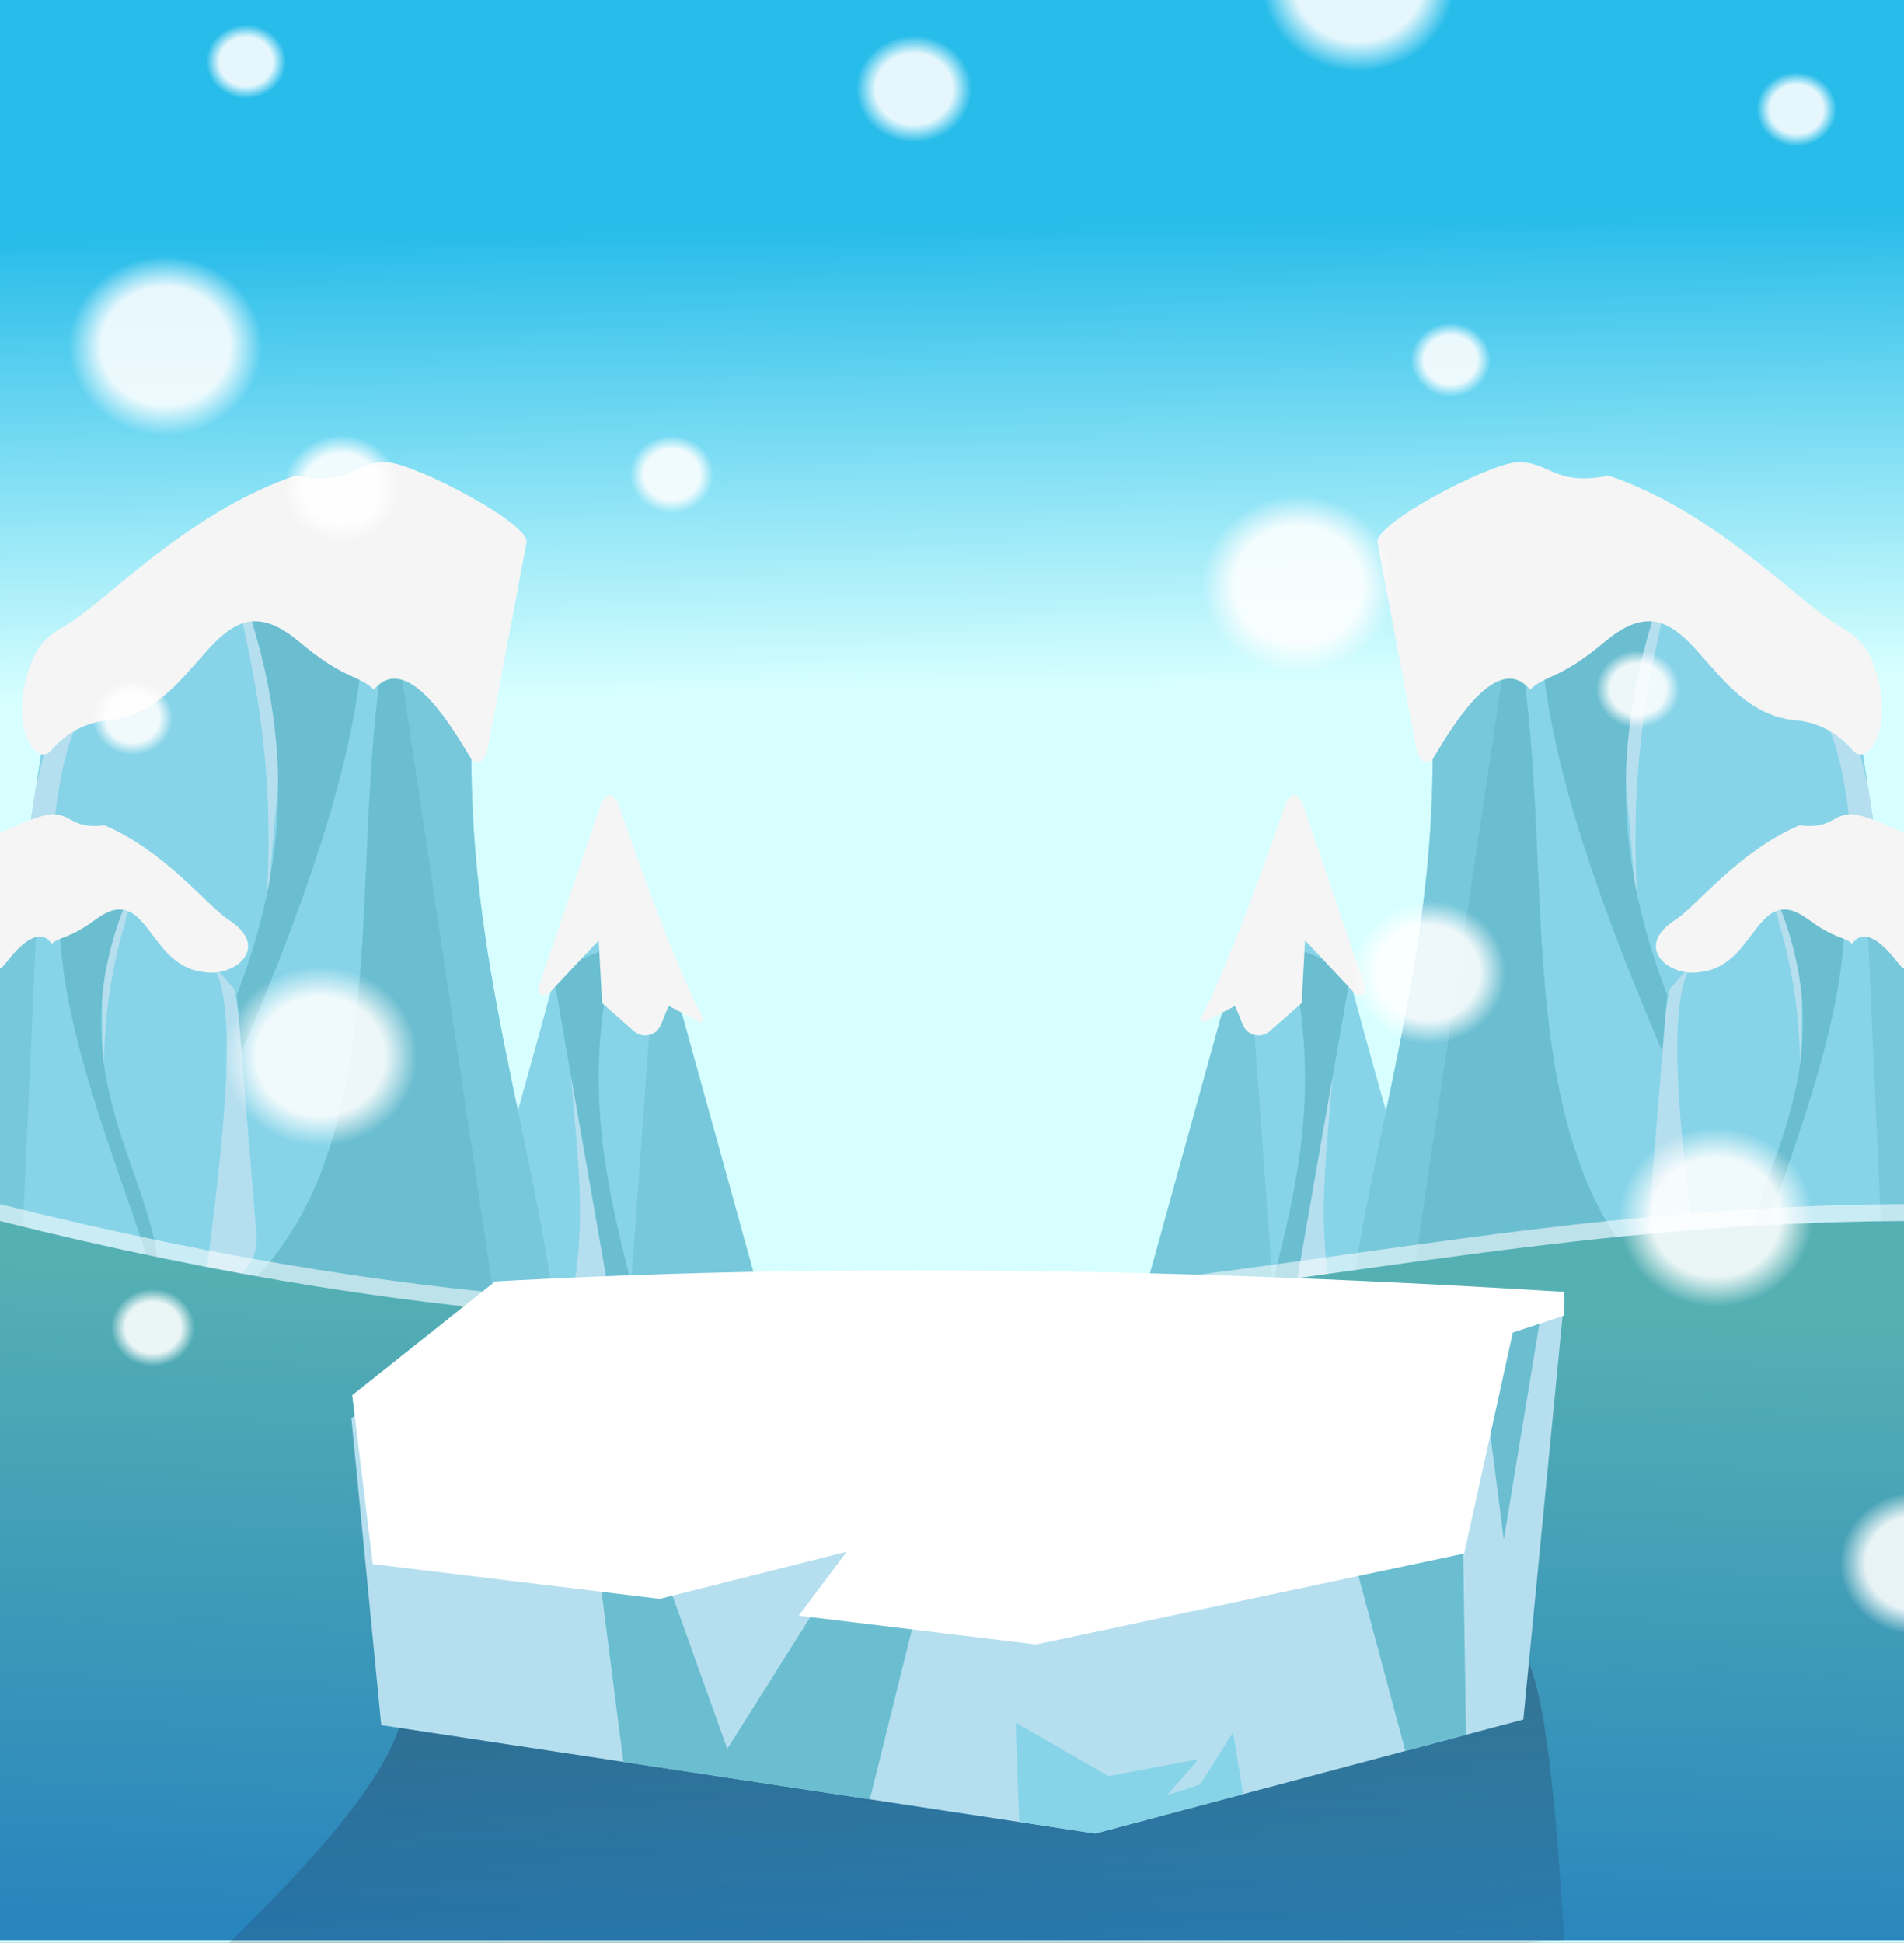 <svg xmlns:inkscape="http://www.inkscape.org/namespaces/inkscape" xmlns:sodipodi="http://sodipodi.sourceforge.net/DTD/sodipodi-0.dtd" xmlns:xlink="http://www.w3.org/1999/xlink" xmlns="http://www.w3.org/2000/svg" xmlns:svg="http://www.w3.org/2000/svg" width="119.327mm" height="121.708mm" viewBox="0 0 119.327 121.708" version="1.1" id="svg1797" xml:space="preserve" inkscape:version="1.2 (dc2aedaf03, 2022-05-15)" sodipodi:docname="Highlighted Background_Arctic.svg"><rect x="0" y="0" width="119.327" height="121.708" fill="#333333" stroke="none"/><sodipodi:namedview id="namedview1799" pagecolor="#505050" bordercolor="#ffffff" borderopacity="1" inkscape:showpageshadow="0" inkscape:pageopacity="0" inkscape:pagecheckerboard="1" inkscape:deskcolor="#505050" inkscape:document-units="mm" showgrid="false" inkscape:zoom="0.66691529" inkscape:cx="86.967567" inkscape:cy="316.38201" inkscape:window-width="1366" inkscape:window-height="705" inkscape:window-x="-8" inkscape:window-y="-8" inkscape:window-maximized="1" inkscape:current-layer="g20183"/><defs id="defs1794"><inkscape:path-effect effect="mirror_symmetry" start_point="92.818,128.188" end_point="92.818,163.921" center_point="92.818,146.054" id="path-effect19997" is_visible="true" lpeversion="1.2" lpesatellites="" mode="vertical" discard_orig_path="false" fuse_paths="false" oposite_fuse="false" split_items="false" split_open="false" link_styles="false"/><inkscape:path-effect effect="fillet_chamfer" id="path-effect17746" is_visible="true" lpeversion="1" nodesatellites_param="F,0,0,1,0,5.538,0,1 @ F,0,0,1,0,3.004,0,1 @ F,0,0,1,0,0,0,1 @ F,0,0,1,0,4.323,0,1 @ F,0,0,1,0,0,0,1 @ F,0,0,1,0,0,0,1 @ F,0,0,1,0,5.216,0,1" unit="px" method="auto" mode="F" radius="0" chamfer_steps="1" flexible="false" use_knot_distance="true" apply_no_radius="true" apply_with_radius="true" only_selected="false" hide_knots="false"/><inkscape:path-effect effect="fillet_chamfer" id="path-effect17602" is_visible="true" lpeversion="1" nodesatellites_param="F,0,0,1,0,16.207,0,1 @ F,0,0,1,0,0,0,1 @ F,0,0,1,0,0,0,1" unit="px" method="auto" mode="F" radius="0" chamfer_steps="1" flexible="false" use_knot_distance="true" apply_no_radius="true" apply_with_radius="true" only_selected="false" hide_knots="false"/><inkscape:path-effect effect="mirror_symmetry" start_point="163.64,107.531" end_point="163.64,163.376" center_point="163.64,135.453" id="path-effect17433" is_visible="true" lpeversion="1.2" lpesatellites="" mode="vertical" discard_orig_path="false" fuse_paths="false" oposite_fuse="false" split_items="false" split_open="false" link_styles="false"/><linearGradient inkscape:collect="always" id="linearGradient17329"><stop style="stop-color:#ffffff;stop-opacity:1;" offset="0.664" id="stop17325"/><stop style="stop-color:#ffffff;stop-opacity:0;" offset="1" id="stop17327"/></linearGradient><linearGradient inkscape:collect="always" id="linearGradient12438"><stop style="stop-color:#b5dfef;stop-opacity:1;" offset="0" id="stop12434"/><stop style="stop-color:#b5dfef;stop-opacity:1" offset="1" id="stop12436"/></linearGradient><linearGradient inkscape:collect="always" id="linearGradient8379"><stop style="stop-color:#1d2240;stop-opacity:1;" offset="0" id="stop8375"/><stop style="stop-color:#1d2240;stop-opacity:0;" offset="1" id="stop8377"/></linearGradient><linearGradient inkscape:collect="always" id="linearGradient5715"><stop style="stop-color:#55b0b3;stop-opacity:1;" offset="0" id="stop5711"/><stop style="stop-color:#2985bd;stop-opacity:1;" offset="1" id="stop5713"/></linearGradient><linearGradient inkscape:collect="always" id="linearGradient1843"><stop style="stop-color:#d7ffff;stop-opacity:1;" offset="0.224" id="stop1839"/><stop style="stop-color:#27bce9;stop-opacity:1;" offset="1" id="stop1841"/></linearGradient><linearGradient inkscape:collect="always" xlink:href="#linearGradient1843" id="linearGradient1845" x1="103.631" y1="130.079" x2="103.058" y2="92.618" gradientUnits="userSpaceOnUse"/><linearGradient inkscape:collect="always" xlink:href="#linearGradient5715" id="linearGradient5717" x1="109.971" y1="152.598" x2="108.192" y2="200.278" gradientUnits="userSpaceOnUse" gradientTransform="matrix(1,0,0,0.855,0,29.031)"/><linearGradient inkscape:collect="always" xlink:href="#linearGradient8379" id="linearGradient8381" x1="104.273" y1="173.684" x2="106.335" y2="213.921" gradientUnits="userSpaceOnUse"/><linearGradient inkscape:collect="always" xlink:href="#linearGradient12438" id="linearGradient12440" x1="66.335" y1="175.783" x2="136.009" y2="211.4" gradientUnits="userSpaceOnUse"/><radialGradient inkscape:collect="always" xlink:href="#linearGradient17329" id="radialGradient17331" cx="-53.61" cy="97.818" fx="-53.61" fy="97.818" r="7.475" gradientTransform="matrix(0.811,0,0,0.75,98.165,26.884)" gradientUnits="userSpaceOnUse"/><radialGradient inkscape:collect="always" xlink:href="#linearGradient17329" id="radialGradient17335" gradientUnits="userSpaceOnUse" gradientTransform="matrix(0.486,0,0,0.449,91.768,65.265)" cx="-53.61" cy="97.818" fx="-53.61" fy="97.818" r="7.475"/><radialGradient inkscape:collect="always" xlink:href="#linearGradient17329" id="radialGradient17339" gradientUnits="userSpaceOnUse" gradientTransform="matrix(0.486,0,0,0.449,127.648,40.224)" cx="-53.61" cy="97.818" fx="-53.61" fy="97.818" r="7.475"/><radialGradient inkscape:collect="always" xlink:href="#linearGradient17329" id="radialGradient17343" gradientUnits="userSpaceOnUse" gradientTransform="matrix(0.336,0,0,0.311,153.244,70.699)" cx="-53.61" cy="97.818" fx="-53.61" fy="97.818" r="7.475"/><radialGradient inkscape:collect="always" xlink:href="#linearGradient17329" id="radialGradient17347" gradientUnits="userSpaceOnUse" gradientTransform="matrix(0.336,0,0,0.311,70.645,93.124)" cx="-53.61" cy="97.818" fx="-53.61" fy="97.818" r="7.475"/><radialGradient inkscape:collect="always" xlink:href="#linearGradient17329" id="radialGradient17351" gradientUnits="userSpaceOnUse" gradientTransform="matrix(0.336,0,0,0.311,77.746,52.011)" cx="-53.61" cy="97.818" fx="-53.61" fy="97.818" r="7.475"/><radialGradient inkscape:collect="always" xlink:href="#linearGradient17329" id="radialGradient17355" gradientUnits="userSpaceOnUse" gradientTransform="matrix(0.336,0,0,0.311,174.922,55.001)" cx="-53.61" cy="97.818" fx="-53.61" fy="97.818" r="7.475"/><radialGradient inkscape:collect="always" xlink:href="#linearGradient17329" id="radialGradient17359" gradientUnits="userSpaceOnUse" gradientTransform="matrix(0.811,0,0,0.75,169.179,41.843)" cx="-53.61" cy="97.818" fx="-53.61" fy="97.818" r="7.475"/><radialGradient inkscape:collect="always" xlink:href="#linearGradient17329" id="radialGradient17363" gradientUnits="userSpaceOnUse" gradientTransform="matrix(0.811,0,0,0.75,195.341,81.461)" cx="-53.61" cy="97.818" fx="-53.61" fy="97.818" r="7.475"/><radialGradient inkscape:collect="always" xlink:href="#linearGradient17329" id="radialGradient17367" gradientUnits="userSpaceOnUse" gradientTransform="matrix(0.811,0,0,0.75,107.883,71.37)" cx="-53.61" cy="97.818" fx="-53.61" fy="97.818" r="7.475"/><radialGradient inkscape:collect="always" xlink:href="#linearGradient17329" id="radialGradient17371" gradientUnits="userSpaceOnUse" gradientTransform="matrix(0.351,0,0,0.325,72.715,129.948)" cx="-53.61" cy="97.818" fx="-53.61" fy="97.818" r="7.475"/><radialGradient inkscape:collect="always" xlink:href="#linearGradient17329" id="radialGradient17375" gradientUnits="userSpaceOnUse" gradientTransform="matrix(0.351,0,0,0.325,105.232,76.501)" cx="-53.61" cy="97.818" fx="-53.61" fy="97.818" r="7.475"/><radialGradient inkscape:collect="always" xlink:href="#linearGradient17329" id="radialGradient17379" gradientUnits="userSpaceOnUse" gradientTransform="matrix(0.811,0,0,0.75,172.916,4.085)" cx="-53.61" cy="97.818" fx="-53.61" fy="97.818" r="7.475"/><radialGradient inkscape:collect="always" xlink:href="#linearGradient17329" id="radialGradient17383" gradientUnits="userSpaceOnUse" gradientTransform="matrix(0.649,0,0,0.6,168.617,80.801)" cx="-53.61" cy="97.818" fx="-53.61" fy="97.818" r="7.475"/><radialGradient inkscape:collect="always" xlink:href="#linearGradient17329" id="radialGradient17387" gradientUnits="userSpaceOnUse" gradientTransform="matrix(0.649,0,0,0.6,199.265,117.802)" cx="-53.61" cy="97.818" fx="-53.61" fy="97.818" r="7.475"/><radialGradient inkscape:collect="always" xlink:href="#linearGradient17329" id="radialGradient17391" gradientUnits="userSpaceOnUse" gradientTransform="matrix(0.351,0,0,0.325,165.78,89.947)" cx="-53.61" cy="97.818" fx="-53.61" fy="97.818" r="7.475"/><style id="style20013">.cls-1{fill:url(#linear-gradient);}.cls-2{fill:#dae6f5;}.cls-3{fill:#414042;}.cls-4{fill:#fff;}.cls-5{fill:url(#radial-gradient);}.cls-6,.cls-7{fill:none;stroke:#414042;stroke-linecap:round;stroke-miterlimit:10;}.cls-6{stroke-width:7.96px;}.cls-7{stroke-width:8.25px;}.cls-8{fill:url(#linear-gradient-2);}.cls-9{fill:url(#linear-gradient-3);}.cls-10{fill:#f6a9cb;}.cls-11{fill:#416eb5;}</style></defs><g inkscape:label="Layer 1" inkscape:groupmode="layer" id="layer1" transform="translate(-44.313,-78.569)"><path id="path6439" style="display:none;opacity:0.606;fill:#0a0309;fill-rule:evenodd;stroke-width:0.268" d="m 75.275,139.96 c -9.223,-0.05 -21.958,2.034 -30.961,6.972 v 18.934 h 59.664 v -19.671 c -8.63,-4.34 -20.165,-6.188 -28.702,-6.235 z" class="UnoptimicedTransforms" inkscape:label="hill original"/><g id="g17317" class="UnoptimicedTransforms" style="display:inline" transform="translate(-125.291,-93.042)"/><g id="g20183"><rect style="opacity:1;fill:url(#linearGradient1845);fill-opacity:1;stroke-width:0.636;stroke-linecap:round;stroke-linejoin:round" id="rect1837" width="119.327" height="121.708" x="44.313" y="78.569" ry="0" inkscape:label="bg"/><g id="g19995" inkscape:path-effect="#path-effect19997" class="UnoptimicedTransforms" style="display:inline"><g id="g19463" transform="matrix(0.344,0,0,0.344,89.542,92.179)" style="display:inline"><path id="rect17599" style="opacity:1;fill:#87d4e8;fill-opacity:1;stroke-width:0.1;stroke-linecap:round;stroke-linejoin:round;stroke-miterlimit:9.4" d="m -18.246,114.653 c 4.672,29.377 16.145,60.114 27.764,90.881 H -49.707 c 9.278,-30.422 17.8,-60.844 25.631,-91.266 2.231,-8.668 4.425,-8.451 5.831,0.386 z m 120.368,0 c -4.672,29.377 -16.145,60.114 -27.764,90.881 h 59.226 c -9.278,-30.422 -17.8,-60.844 -25.631,-91.266 -2.231,-8.668 -4.425,-8.451 -5.831,0.386 z" sodipodi:nodetypes="cccc" inkscape:path-effect="#path-effect17602" inkscape:original-d="M -20.094368,98.558022 C -17.797704,132.70186 -4.2421036,169.09749 9.5183822,205.53409 H -49.707118 c 10.875034,-35.65869 20.711778,-71.31738 29.61275,-106.976068 z"/><path id="path17964" style="opacity:1;fill:#77c8db;stroke-width:0.1;stroke-linecap:round;stroke-linejoin:round;stroke-miterlimit:9.4" d="M -17.315,205.534 H 9.519 L -10.975,131.502 h -0.976 z m 118.507,0 H 74.357 L 94.851,131.502 h 0.976 z" inkscape:original-d="M -17.315422,205.53427 H 9.5185986 L -10.974724,131.5021 h -0.976168 z"/><path id="rect18177" style="opacity:1;fill:#b5dfef;stroke-width:0.122;stroke-linecap:round;stroke-linejoin:round;stroke-miterlimit:9.4" d="m -27.789,143.195 10.474,62.339 h -12.585 c 8.159,-21.712 1.447,-41.564 2.112,-62.339 z m 139.454,0 -10.474,62.339 h 12.585 c -8.159,-21.712 -1.447,-41.564 -2.112,-62.339 z" sodipodi:nodetypes="cccc" inkscape:original-d="m -27.789099,143.19513 10.47368,62.33914 h -12.58542 c 8.15906,-21.71161 1.44713,-41.56434 2.11174,-62.33914 z"/><path id="rect17967" style="opacity:1;fill:#6bbed0;stroke-width:0.102;stroke-linecap:round;stroke-linejoin:round;stroke-miterlimit:9.4" d="m -19.354,132.613 -11.475,4.442 11.845,67.739 5.182,-0.37 C -20.257,179.341 -26.2,160.546 -19.354,132.613 Z m 122.584,0 11.475,4.442 -11.845,67.739 -5.182,-0.37 C 104.133,179.341 110.076,160.546 103.23,132.613 Z" sodipodi:nodetypes="ccccc" inkscape:original-d="m -19.354044,132.61269 -11.474943,4.44191 11.845102,67.73918 5.182232,-0.37016 C -20.257082,179.34053 -26.19964,160.546 -19.354044,132.61269 Z"/><path id="path17742" style="opacity:1;fill:#f5f5f5;fill-opacity:1;stroke-width:0.062;stroke-linecap:round;stroke-linejoin:round;stroke-miterlimit:9.4" d="m -18.622,107.389 c 6.813,19.862 12.165,32.6 14.828,37.693 0.764,1.461 0.441,1.87 -1.023,1.091 l -4.846,-2.578 -1.422,3.484 c -0.799,1.959 -3.291,2.545 -4.88,1.148 l -5.826,-5.123 -0.613,-11.434 -9.087,9.674 c -0.83,0.884 -2.279,0.012 -1.888,-1.135 l 11.192,-32.824 c 0.987,-2.895 2.572,-2.889 3.564,0.004 z m 121.12,0 c -6.813,19.862 -12.165,32.6 -14.828,37.693 -0.764,1.461 -0.441,1.87 1.023,1.091 l 4.846,-2.578 1.422,3.484 c 0.799,1.959 3.291,2.545 4.88,1.148 l 5.826,-5.123 0.613,-11.434 9.087,9.674 c 0.83,0.884 2.279,0.012 1.888,-1.135 L 106.062,107.385 c -0.987,-2.895 -2.572,-2.889 -3.564,0.004 z" sodipodi:nodetypes="cccccccc" inkscape:path-effect="#path-effect17746" inkscape:original-d="m -20.398905,102.14393 c 9.750567,29.13592 16.9119286,44.7405 18.2333667,45.44042 l -7.4974409,-3.98875 -3.0555278,7.48618 -9.072331,-7.97752 -0.612509,-11.43356 -12.658575,13.47526 z"/><path id="path19452" style="opacity:1;fill:#6bbed0;stroke-width:0.102;stroke-linecap:round;stroke-linejoin:round;stroke-miterlimit:9.4" d="m -37.79,165.008 c -0.056,0.199 -0.112,0.398 -0.168,0.597 -0.539,1.901 -1.082,3.803 -1.627,5.704 -0.54,1.884 -1.084,3.769 -1.629,5.653 l 0.414,28.572 h 8.366 c -4.99,-14.348 -5.799,-27.019 -5.356,-40.526 z m 159.455,0 c 0.056,0.199 0.112,0.398 0.168,0.597 0.539,1.901 1.082,3.803 1.627,5.704 0.54,1.884 1.084,3.769 1.629,5.653 l -0.414,28.572 h -8.366 c 4.99,-14.348 5.799,-27.019 5.356,-40.526 z" inkscape:original-d="m -37.789625,165.00806 c -0.05637,0.19897 -0.112031,0.3979 -0.168465,0.59687 -0.539308,1.90138 -1.081764,3.80266 -1.626774,5.70404 -0.540129,1.88436 -1.083598,3.76905 -1.629358,5.6534 l 0.414445,28.5719 h 8.365898 c -4.98951,-14.34778 -5.799345,-27.01858 -5.355746,-40.52621 z"/></g><path style="opacity:1;fill:#f6fbfe;fill-opacity:1;stroke-width:0.1;stroke-linecap:round;stroke-linejoin:round;stroke-miterlimit:9.4" id="rect19465" width="1.772" height="25.01" x="40.756" y="152.335" transform="rotate(-12.79)" d="m 40.756,152.335 1.772,0 0,25.01 -1.772,0 z m 59.502,13.508 -1.599,-0.765 -10.799,22.558 1.599,0.765 z" sodipodi:type="rect"/></g><g id="g17429" inkscape:path-effect="#path-effect17433" class="UnoptimicedTransforms" style="display:inline"><path id="path17403" style="display:inline;fill:#87d4e8;fill-opacity:1;stroke-width:0.058;stroke-linecap:round;stroke-linejoin:round;stroke-miterlimit:9.4" d="m 163.64,156.696 v -14.074 l -2.822,-18.469 c -0.411,-2.687 -3.235,-2.598 -5.77,-3.872 l -17.138,-8.611 c -2.535,-1.274 -4.7,3.141 -4.356,5.841 2.113,16.59 -2.468,28.321 -4.517,41.89 -0.411,2.72 2.965,4.418 5.77,3.873 l 25.968,-5.05 c 1.125,-0.219 2.11,-0.773 2.865,-1.528 z m -119.327,0 v -14.074 l 2.822,-18.469 c 0.411,-2.687 3.235,-2.598 5.77,-3.872 l 17.138,-8.611 c 2.535,-1.274 4.7,3.141 4.356,5.841 -2.113,16.59 2.468,28.321 4.517,41.89 0.411,2.72 -2.965,4.418 -5.77,3.873 l -25.968,-5.05 c -1.125,-0.219 -2.11,-0.773 -2.865,-1.528 z" inkscape:original-d="m 163.64046,156.69591 v -14.07356 l -2.82205,-18.46916 c -0.41051,-2.68681 -3.23474,-2.5984 -5.76968,-3.87211 l -17.13849,-8.61136 c -2.53494,-1.2737 -4.70021,3.14117 -4.35632,5.84098 2.11312,16.58977 -2.46805,28.32111 -4.51652,41.89047 -0.41057,2.71973 2.96472,4.41807 5.76968,3.87263 l 25.96792,-5.04982 c 1.12506,-0.21877 2.1103,-0.77346 2.86546,-1.52807 z"/><path id="path17405" style="display:inline;fill:#77c8db;fill-opacity:1;stroke-width:0.151;stroke-linecap:round;stroke-linejoin:round;stroke-miterlimit:9.4" d="m 139.417,162.377 -4.61,0.896 c -0.088,0.017 -0.176,0.032 -0.265,0.045 -0.089,0.012 -0.178,0.023 -0.267,0.032 -0.089,0.008 -0.179,0.015 -0.269,0.019 -0.09,0.004 -0.18,0.006 -0.27,0.006 -0.09,4e-5 -0.18,-0.002 -0.27,-0.006 -0.09,-0.004 -0.18,-0.01 -0.269,-0.018 -0.09,-0.008 -0.179,-0.018 -0.268,-0.029 -0.089,-0.012 -0.177,-0.025 -0.265,-0.041 -0.088,-0.016 -0.175,-0.034 -0.262,-0.053 -0.087,-0.019 -0.173,-0.041 -0.259,-0.064 -0.086,-0.023 -0.17,-0.048 -0.254,-0.074 -0.084,-0.027 -0.167,-0.055 -0.249,-0.085 -0.082,-0.03 -0.163,-0.062 -0.242,-0.096 -0.08,-0.034 -0.158,-0.069 -0.235,-0.106 -0.077,-0.037 -0.153,-0.076 -0.228,-0.116 -0.074,-0.04 -0.147,-0.082 -0.219,-0.126 -0.071,-0.043 -0.141,-0.088 -0.21,-0.135 -0.068,-0.047 -0.135,-0.095 -0.199,-0.145 -0.065,-0.05 -0.127,-0.101 -0.188,-0.154 -0.061,-0.053 -0.12,-0.107 -0.177,-0.163 -0.057,-0.056 -0.111,-0.113 -0.164,-0.171 -0.052,-0.059 -0.103,-0.118 -0.15,-0.18 -0.048,-0.061 -0.093,-0.124 -0.136,-0.188 -0.043,-0.064 -0.083,-0.129 -0.121,-0.196 -0.038,-0.067 -0.073,-0.135 -0.105,-0.204 -0.032,-0.069 -0.062,-0.14 -0.089,-0.211 -0.027,-0.072 -0.051,-0.145 -0.071,-0.219 -0.021,-0.074 -0.038,-0.149 -0.053,-0.226 -0.015,-0.076 -0.026,-0.154 -0.034,-0.232 -0.008,-0.079 -0.013,-0.158 -0.015,-0.239 -0.001,-0.081 8.2e-4,-0.163 0.006,-0.246 0.006,-0.083 0.014,-0.167 0.027,-0.252 0.064,-0.424 0.13,-0.846 0.199,-1.267 0.069,-0.421 0.14,-0.84 0.213,-1.257 0.073,-0.418 0.147,-0.834 0.224,-1.249 0.076,-0.415 0.155,-0.829 0.234,-1.242 0.079,-0.413 0.16,-0.825 0.242,-1.236 0.082,-0.411 0.164,-0.822 0.248,-1.232 0.167,-0.82 0.337,-1.637 0.509,-2.454 0.171,-0.817 0.343,-1.633 0.514,-2.45 0.171,-0.817 0.34,-1.635 0.506,-2.456 0.083,-0.41 0.165,-0.821 0.245,-1.233 0.081,-0.412 0.16,-0.825 0.238,-1.239 0.078,-0.414 0.155,-0.829 0.229,-1.245 0.075,-0.416 0.148,-0.834 0.219,-1.253 0.071,-0.419 0.14,-0.839 0.207,-1.261 0.067,-0.422 0.131,-0.846 0.193,-1.272 0.062,-0.426 0.121,-0.853 0.177,-1.283 0.056,-0.43 0.11,-0.862 0.16,-1.296 0.05,-0.434 0.098,-0.87 0.142,-1.309 0.044,-0.439 0.084,-0.88 0.12,-1.324 0.037,-0.444 0.069,-0.891 0.098,-1.34 0.014,-0.225 0.028,-0.45 0.04,-0.677 0.012,-0.226 0.023,-0.453 0.034,-0.681 0.01,-0.228 0.02,-0.456 0.028,-0.686 0.008,-0.229 0.015,-0.46 0.021,-0.691 0.006,-0.231 0.011,-0.463 0.014,-0.695 0.004,-0.233 0.006,-0.467 0.007,-0.701 0.001,-0.234 0.001,-0.469 -2.3e-4,-0.706 -0.001,-0.236 -0.004,-0.473 -0.008,-0.712 -0.004,-0.238 -0.009,-0.477 -0.015,-0.717 -0.006,-0.24 -0.014,-0.481 -0.023,-0.723 -0.009,-0.242 -0.02,-0.485 -0.032,-0.729 -0.012,-0.244 -0.025,-0.489 -0.04,-0.735 -0.015,-0.246 -0.031,-0.492 -0.049,-0.74 -0.018,-0.248 -0.036,-0.497 -0.057,-0.747 -0.021,-0.25 -0.042,-0.501 -0.066,-0.754 -0.024,-0.252 -0.049,-0.506 -0.075,-0.76 -0.027,-0.255 -0.055,-0.51 -0.085,-0.767 -0.009,-0.076 -0.019,-0.154 -0.028,-0.23 l 4.697,-0.261 z m -70.88,0 4.61,0.896 c 0.088,0.017 0.176,0.032 0.265,0.045 0.089,0.012 0.178,0.023 0.267,0.032 0.089,0.008 0.179,0.015 0.269,0.019 0.09,0.004 0.18,0.006 0.27,0.006 0.09,4e-5 0.18,-0.002 0.27,-0.006 0.09,-0.004 0.18,-0.01 0.269,-0.018 0.09,-0.008 0.179,-0.018 0.268,-0.029 0.089,-0.012 0.177,-0.025 0.265,-0.041 0.088,-0.016 0.175,-0.034 0.262,-0.053 0.087,-0.019 0.173,-0.041 0.259,-0.064 0.086,-0.023 0.17,-0.048 0.254,-0.074 0.084,-0.027 0.167,-0.055 0.249,-0.085 0.082,-0.03 0.163,-0.062 0.242,-0.096 0.08,-0.034 0.158,-0.069 0.235,-0.106 0.077,-0.037 0.153,-0.076 0.228,-0.116 0.074,-0.04 0.147,-0.082 0.219,-0.126 0.071,-0.043 0.141,-0.088 0.21,-0.135 0.068,-0.047 0.135,-0.095 0.199,-0.145 0.065,-0.05 0.127,-0.101 0.188,-0.154 0.061,-0.053 0.12,-0.107 0.177,-0.163 0.057,-0.056 0.111,-0.113 0.164,-0.171 0.052,-0.059 0.103,-0.118 0.15,-0.18 0.048,-0.061 0.093,-0.124 0.136,-0.188 0.043,-0.064 0.083,-0.129 0.121,-0.196 0.038,-0.067 0.073,-0.135 0.105,-0.204 0.032,-0.069 0.062,-0.14 0.089,-0.211 0.027,-0.072 0.051,-0.145 0.071,-0.219 0.021,-0.074 0.038,-0.149 0.053,-0.226 0.015,-0.076 0.026,-0.154 0.034,-0.232 0.008,-0.079 0.013,-0.158 0.015,-0.239 0.001,-0.081 -8.2e-4,-0.163 -0.006,-0.246 -0.006,-0.083 -0.014,-0.167 -0.027,-0.252 -0.064,-0.424 -0.13,-0.846 -0.199,-1.267 -0.069,-0.421 -0.14,-0.84 -0.213,-1.257 -0.073,-0.418 -0.147,-0.834 -0.224,-1.249 -0.076,-0.415 -0.155,-0.829 -0.234,-1.242 -0.079,-0.413 -0.16,-0.825 -0.242,-1.236 -0.082,-0.411 -0.164,-0.822 -0.248,-1.232 -0.167,-0.82 -0.337,-1.637 -0.509,-2.454 -0.171,-0.817 -0.343,-1.633 -0.514,-2.45 -0.171,-0.817 -0.34,-1.635 -0.506,-2.456 -0.083,-0.41 -0.165,-0.821 -0.245,-1.233 -0.081,-0.412 -0.16,-0.825 -0.238,-1.239 -0.078,-0.414 -0.155,-0.829 -0.229,-1.245 -0.075,-0.416 -0.148,-0.834 -0.219,-1.253 -0.071,-0.419 -0.14,-0.839 -0.207,-1.261 -0.067,-0.422 -0.131,-0.846 -0.193,-1.272 -0.062,-0.426 -0.121,-0.853 -0.177,-1.283 -0.056,-0.43 -0.11,-0.862 -0.16,-1.296 -0.05,-0.434 -0.098,-0.87 -0.142,-1.309 -0.044,-0.439 -0.084,-0.88 -0.12,-1.324 -0.037,-0.444 -0.069,-0.891 -0.098,-1.34 -0.014,-0.225 -0.028,-0.45 -0.04,-0.677 -0.012,-0.226 -0.023,-0.453 -0.034,-0.681 -0.01,-0.228 -0.02,-0.456 -0.028,-0.686 -0.008,-0.229 -0.015,-0.46 -0.021,-0.691 -0.006,-0.231 -0.011,-0.463 -0.014,-0.695 -0.004,-0.233 -0.006,-0.467 -0.007,-0.701 -10e-4,-0.234 -10e-4,-0.469 2.3e-4,-0.706 0.001,-0.236 0.004,-0.473 0.008,-0.712 0.004,-0.238 0.009,-0.477 0.015,-0.717 0.006,-0.24 0.014,-0.481 0.023,-0.723 0.009,-0.242 0.02,-0.485 0.032,-0.729 0.012,-0.244 0.025,-0.489 0.04,-0.735 0.015,-0.246 0.031,-0.492 0.049,-0.74 0.018,-0.248 0.036,-0.497 0.057,-0.747 0.021,-0.25 0.042,-0.501 0.066,-0.754 0.024,-0.252 0.049,-0.506 0.075,-0.76 0.027,-0.255 0.055,-0.51 0.085,-0.767 0.009,-0.076 0.019,-0.154 0.028,-0.23 l -4.697,-0.261 z" inkscape:original-d="m 139.417,162.37717 -4.60979,0.8964 c -0.0877,0.0171 -0.17613,0.0318 -0.26476,0.0446 -0.0887,0.0124 -0.1777,0.0231 -0.26705,0.0316 -0.0894,0.008 -0.17903,0.0149 -0.26884,0.0191 -0.0898,0.004 -0.17956,0.006 -0.26954,0.006 -0.09,4e-5 -0.18012,-0.002 -0.27002,-0.006 -0.0899,-0.004 -0.17982,-0.01 -0.26938,-0.0178 -0.0896,-0.008 -0.17888,-0.0175 -0.26782,-0.0293 -0.0889,-0.0118 -0.17741,-0.0254 -0.26547,-0.0411 -0.0881,-0.0156 -0.17543,-0.0336 -0.26234,-0.0529 -0.0869,-0.0194 -0.17314,-0.0406 -0.25864,-0.0637 -0.0855,-0.0231 -0.17032,-0.0479 -0.25414,-0.0745 -0.0838,-0.0267 -0.16691,-0.0548 -0.24879,-0.0851 -0.0819,-0.0302 -0.1626,-0.0622 -0.24227,-0.0958 -0.0797,-0.0336 -0.15804,-0.0689 -0.23523,-0.10589 -0.0772,-0.037 -0.15334,-0.0757 -0.22779,-0.11598 -0.0744,-0.0403 -0.14722,-0.082 -0.21866,-0.12556 -0.0714,-0.0435 -0.14135,-0.0885 -0.20953,-0.13513 -0.0682,-0.0467 -0.13458,-0.0952 -0.19921,-0.14494 -0.0646,-0.0498 -0.12749,-0.10081 -0.18832,-0.15355 -0.0608,-0.0527 -0.11994,-0.10707 -0.1767,-0.16274 -0.0568,-0.0557 -0.11136,-0.1128 -0.16378,-0.17133 -0.0524,-0.0585 -0.10259,-0.11825 -0.15041,-0.17955 -0.0478,-0.0613 -0.0934,-0.12435 -0.1363,-0.18836 -0.0429,-0.064 -0.0833,-0.129 -0.12116,-0.19563 -0.0378,-0.0667 -0.073,-0.13472 -0.10537,-0.20391 -0.0324,-0.0692 -0.0619,-0.13981 -0.0887,-0.21149 -0.0267,-0.0717 -0.0507,-0.14464 -0.0715,-0.21872 -0.0208,-0.0741 -0.0385,-0.14936 -0.0531,-0.22577 -0.0146,-0.0764 -0.0261,-0.1538 -0.0342,-0.23247 -0.008,-0.0787 -0.0131,-0.15847 -0.0146,-0.23932 -0.001,-0.0809 8.2e-4,-0.16261 0.006,-0.24557 0.006,-0.083 0.0144,-0.16723 0.0273,-0.25222 0.064,-0.42404 0.13041,-0.84617 0.19909,-1.26682 0.0687,-0.42066 0.13983,-0.83965 0.21261,-1.25733 0.0728,-0.41768 0.14721,-0.83394 0.22353,-1.24905 0.0763,-0.41511 0.15458,-0.82902 0.23388,-1.24196 0.0793,-0.41296 0.1599,-0.82491 0.24161,-1.23611 0.0817,-0.4112 0.16436,-0.82184 0.24791,-1.2317 0.16711,-0.81972 0.33745,-1.63694 0.50858,-2.45374 0.17113,-0.81681 0.34287,-1.63323 0.51351,-2.45038 0.17064,-0.81716 0.34014,-1.63546 0.50579,-2.45624 0.0828,-0.41039 0.16457,-0.82101 0.24531,-1.23292 0.0807,-0.41192 0.16034,-0.82469 0.23842,-1.23853 0.0781,-0.41383 0.15453,-0.82881 0.22938,-1.24498 0.0749,-0.41618 0.14831,-0.83366 0.21938,-1.25258 0.0711,-0.41892 0.14003,-0.83931 0.20676,-1.26138 0.0667,-0.42207 0.1309,-0.84601 0.19271,-1.27165 0.0618,-0.42564 0.12103,-0.85292 0.17737,-1.28253 0.0563,-0.42961 0.10977,-0.86164 0.16008,-1.29563 0.0503,-0.43398 0.0978,-0.87014 0.14155,-1.30891 0.0437,-0.43878 0.0838,-0.87988 0.12035,-1.32386 0.0366,-0.44398 0.0693,-0.89075 0.0981,-1.34033 0.0144,-0.22479 0.028,-0.45044 0.0404,-0.67671 0.0124,-0.22627 0.0234,-0.45324 0.0337,-0.68104 0.0103,-0.2278 0.0197,-0.45615 0.0278,-0.68552 0.008,-0.22938 0.0151,-0.45969 0.021,-0.6907 0.006,-0.231 0.0107,-0.46274 0.0142,-0.69543 0.004,-0.2327 0.006,-0.46654 0.007,-0.70096 0.001,-0.23444 0.001,-0.46942 -2.3e-4,-0.70563 -0.001,-0.23622 -0.004,-0.47345 -0.008,-0.7115 -0.004,-0.23804 -0.009,-0.47708 -0.0152,-0.717 -0.006,-0.23994 -0.0143,-0.48092 -0.0234,-0.7228 -0.009,-0.24187 -0.0197,-0.48471 -0.0315,-0.72857 -0.0119,-0.24386 -0.025,-0.48888 -0.0397,-0.73478 -0.0147,-0.2459 -0.0311,-0.49242 -0.0486,-0.74041 -0.0176,-0.24799 -0.0364,-0.49733 -0.0569,-0.74746 -0.0205,-0.25014 -0.0424,-0.50118 -0.0659,-0.75351 -0.0235,-0.25233 -0.0488,-0.50576 -0.0754,-0.76033 -0.0266,-0.25457 -0.0547,-0.51035 -0.0845,-0.76722 -0.009,-0.0764 -0.0191,-0.15356 -0.0282,-0.23017 l 4.69731,-0.26146 z"/><path id="path17407" style="fill:#6bbed0;stroke-width:0.08;stroke-linecap:round;stroke-linejoin:round;stroke-miterlimit:9.4" d="m 149.579,160.401 -14.771,2.872 c -0.088,0.017 -0.176,0.032 -0.265,0.045 -0.089,0.013 -0.178,0.023 -0.267,0.032 -0.089,0.008 -0.179,0.015 -0.269,0.019 -0.09,0.004 -0.18,0.006 -0.27,0.006 -0.09,1.4e-4 -0.18,-0.002 -0.27,-0.006 -0.09,-0.004 -0.18,-0.01 -0.269,-0.018 -0.09,-0.008 -0.179,-0.018 -0.268,-0.029 -0.089,-0.012 -0.177,-0.025 -0.265,-0.041 -0.088,-0.016 -0.175,-0.034 -0.262,-0.053 -0.074,-0.017 -0.148,-0.035 -0.221,-0.054 l 6.881,-46.229 c 3.443,14.323 -1.358,34.179 10.517,43.456 z m -91.204,0 14.771,2.872 c 0.088,0.017 0.176,0.032 0.265,0.045 0.089,0.013 0.178,0.023 0.267,0.032 0.089,0.008 0.179,0.015 0.269,0.019 0.09,0.004 0.18,0.006 0.27,0.006 0.09,1.4e-4 0.18,-0.002 0.27,-0.006 0.09,-0.004 0.18,-0.01 0.269,-0.018 0.09,-0.008 0.179,-0.018 0.268,-0.029 0.089,-0.012 0.177,-0.025 0.265,-0.041 0.088,-0.016 0.175,-0.034 0.262,-0.053 0.074,-0.017 0.148,-0.035 0.221,-0.054 l -6.881,-46.229 c -3.443,14.323 1.358,34.179 -10.517,43.456 z" inkscape:original-d="m 149.5787,160.40116 -14.77149,2.87241 c -0.0877,0.017 -0.17614,0.0317 -0.26473,0.0448 -0.0886,0.013 -0.1777,0.0231 -0.26705,0.0316 -0.0894,0.008 -0.17903,0.0151 -0.26883,0.0193 -0.0898,0.004 -0.17957,0.006 -0.26955,0.006 -0.09,1.4e-4 -0.18012,-0.002 -0.27002,-0.006 -0.0899,-0.004 -0.17982,-0.01 -0.26937,-0.0178 -0.0896,-0.008 -0.17887,-0.0175 -0.26781,-0.0293 -0.0889,-0.0118 -0.17741,-0.0254 -0.26547,-0.0411 -0.0881,-0.0156 -0.17543,-0.0335 -0.26235,-0.053 -0.0744,-0.0166 -0.14793,-0.0352 -0.22127,-0.0544 l 6.88091,-46.22866 c 3.4433,14.32279 -1.3583,34.17938 10.51703,43.45561 z"/><path id="path17409" style="display:inline;fill:#b5dfef;stroke-width:0.08;stroke-linecap:round;stroke-linejoin:round;stroke-miterlimit:9.4" d="m 149.484,113.396 -4.431,0.862 2.069,23.817 c -0.724,-9.19 -0.269,-14.836 2.362,-24.679 z m -91.014,0 4.431,0.862 -2.069,23.817 c 0.724,-9.19 0.269,-14.836 -2.362,-24.679 z" sodipodi:nodetypes="cccc" inkscape:original-d="m 149.48371,113.39645 -4.43083,0.8616 2.0686,23.81728 c -0.72431,-9.19048 -0.2687,-14.83594 2.36223,-24.67888 z"/><path id="path17411" style="fill:#6bbed0;stroke-width:0.058;stroke-linecap:round;stroke-linejoin:round;stroke-miterlimit:9.4" d="m 149.962,111.954 -7.748,1.507 c -0.046,0.009 -0.092,0.02 -0.137,0.033 -0.046,0.013 -0.091,0.029 -0.136,0.047 -0.045,0.018 -0.09,0.037 -0.134,0.059 -0.044,0.022 -0.088,0.046 -0.131,0.072 -0.043,0.026 -0.087,0.053 -0.129,0.083 -0.043,0.03 -0.085,0.061 -0.126,0.095 -0.042,0.033 -0.083,0.068 -0.123,0.105 -0.04,0.037 -0.08,0.075 -0.119,0.116 -0.039,0.04 -0.077,0.083 -0.115,0.126 -0.032,0.037 -0.064,0.076 -0.095,0.116 -1.538,13.665 9.69,33.556 13.698,45.099 0.381,-12.778 -15.471,-23.525 -4.703,-47.458 z m -91.971,0 7.748,1.507 c 0.046,0.009 0.092,0.02 0.137,0.033 0.046,0.013 0.091,0.029 0.136,0.047 0.045,0.018 0.09,0.037 0.134,0.059 0.044,0.022 0.088,0.046 0.131,0.072 0.043,0.026 0.087,0.053 0.129,0.083 0.043,0.03 0.085,0.061 0.126,0.095 0.042,0.033 0.083,0.068 0.123,0.105 0.04,0.037 0.08,0.075 0.119,0.116 0.039,0.04 0.077,0.083 0.115,0.126 0.032,0.037 0.064,0.076 0.095,0.116 1.538,13.665 -9.69,33.556 -13.698,45.099 -0.381,-12.778 15.471,-23.525 4.703,-47.458 z" sodipodi:nodetypes="cssssssssscccc" inkscape:original-d="m 149.96233,111.95424 -7.74839,1.50673 c -0.046,0.009 -0.0919,0.0204 -0.13742,0.0334 -0.0456,0.0131 -0.0907,0.029 -0.13569,0.0468 -0.0449,0.0177 -0.0897,0.0371 -0.13391,0.059 -0.0442,0.0219 -0.0879,0.0461 -0.13139,0.0719 -0.0435,0.0258 -0.0866,0.0535 -0.12913,0.0831 -0.0425,0.0296 -0.0847,0.0613 -0.12616,0.0947 -0.0415,0.0334 -0.0825,0.0684 -0.12293,0.1053 -0.0404,0.0369 -0.0801,0.0755 -0.11926,0.1159 -0.0391,0.0404 -0.0774,0.0827 -0.11519,0.12636 -0.0323,0.0373 -0.0638,0.0764 -0.095,0.11595 -1.53841,13.66517 9.69004,33.55611 13.69783,45.0986 0.38106,-12.77803 -15.47129,-23.52547 -4.70332,-47.45773 z"/><path id="path17413" style="fill:#b5dfef;stroke-width:0.08;stroke-linecap:round;stroke-linejoin:round;stroke-miterlimit:9.4" d="m 163.64,156.703 v -14.081 l -2.261,-14.8 -0.602,-2.467 -2.606,-2.493 c 3.265,4.221 2.61,19.352 1.567,35.564 l 1.037,-0.202 c 0.088,-0.017 0.175,-0.037 0.261,-0.058 0.086,-0.021 0.171,-0.043 0.255,-0.068 0.084,-0.025 0.168,-0.052 0.25,-0.081 0.082,-0.029 0.164,-0.059 0.244,-0.091 0.08,-0.032 0.159,-0.066 0.238,-0.102 0.078,-0.036 0.155,-0.073 0.232,-0.112 0.076,-0.039 0.151,-0.079 0.225,-0.121 0.074,-0.042 0.147,-0.086 0.218,-0.132 0.071,-0.045 0.142,-0.093 0.211,-0.141 0.069,-0.048 0.137,-0.099 0.203,-0.15 0.067,-0.051 0.132,-0.104 0.196,-0.158 0.064,-0.054 0.126,-0.109 0.188,-0.166 0.05,-0.046 0.097,-0.093 0.145,-0.141 z m -119.327,0 v -14.081 l 2.261,-14.8 0.602,-2.467 2.606,-2.493 c -3.265,4.221 -2.61,19.352 -1.567,35.564 l -1.037,-0.202 c -0.088,-0.017 -0.175,-0.037 -0.261,-0.058 -0.086,-0.021 -0.171,-0.043 -0.255,-0.068 -0.084,-0.025 -0.168,-0.052 -0.25,-0.081 -0.082,-0.029 -0.164,-0.059 -0.244,-0.091 -0.08,-0.032 -0.159,-0.066 -0.238,-0.102 -0.078,-0.036 -0.155,-0.073 -0.232,-0.112 -0.076,-0.039 -0.151,-0.079 -0.225,-0.121 -0.074,-0.042 -0.147,-0.086 -0.218,-0.132 -0.071,-0.045 -0.142,-0.093 -0.211,-0.141 -0.069,-0.048 -0.137,-0.099 -0.203,-0.15 -0.067,-0.051 -0.132,-0.104 -0.196,-0.158 -0.064,-0.054 -0.126,-0.109 -0.188,-0.166 -0.05,-0.046 -0.097,-0.093 -0.145,-0.141 z" inkscape:original-d="m 163.64046,156.70314 v -14.08131 l -2.26136,-14.80013 -0.60203,-2.46651 -2.60553,-2.49339 c 3.26491,4.22074 2.6102,19.3524 1.56735,35.56424 l 1.03663,-0.20154 c 0.0877,-0.0171 0.17496,-0.037 0.26096,-0.0579 0.086,-0.021 0.17057,-0.0434 0.25477,-0.0682 0.0842,-0.0248 0.16781,-0.052 0.25011,-0.0806 0.0823,-0.0286 0.16361,-0.0593 0.24391,-0.0915 0.0803,-0.0322 0.15942,-0.0661 0.23772,-0.10181 0.0782,-0.0357 0.15541,-0.0731 0.23151,-0.11214 0.0761,-0.039 0.15099,-0.0791 0.22479,-0.12143 0.0738,-0.0423 0.14657,-0.0864 0.21807,-0.13178 0.0715,-0.0454 0.14226,-0.0927 0.21136,-0.14108 0.0691,-0.0484 0.13659,-0.0986 0.20309,-0.14986 0.0665,-0.0513 0.13195,-0.10403 0.19585,-0.15813 0.0639,-0.054 0.12639,-0.10918 0.18759,-0.16588 0.0497,-0.046 0.0974,-0.0934 0.14521,-0.14108 z"/><path id="path17415" style="fill:#f5f5f5;fill-opacity:1;fill-rule:evenodd;stroke-width:0.25" d="m 134.243,125.894 c 1.345,-2.271 4.002,-6.467 5.964,-4.126 1.084,-0.996 1.777,-0.561 4.714,-3.024 5.408,-4.535 6.033,4.627 12.166,4.969 1.465,0.204 2.55,0.946 3.344,1.864 0.987,1.14 2.811,-1.72 1.18,-5.675 -0.339,-0.822 -0.935,-1.517 -1.967,-2.085 -2.529,-1.391 -7.575,-7.086 -14.508,-9.455 -3.551,0.702 -3.694,-0.992 -5.88,-0.819 -1.705,0.135 -8.847,3.807 -8.616,5.028 l 2.438,12.883 c 0.173,0.913 0.745,1.148 1.165,0.439 z m -60.533,0 c -1.345,-2.271 -4.002,-6.467 -5.964,-4.126 -1.084,-0.996 -1.777,-0.561 -4.714,-3.024 -5.408,-4.535 -6.033,4.627 -12.166,4.969 -1.465,0.204 -2.55,0.946 -3.344,1.864 -0.987,1.14 -2.811,-1.72 -1.18,-5.675 0.339,-0.822 0.935,-1.517 1.967,-2.085 2.529,-1.391 7.575,-7.086 14.508,-9.455 3.551,0.702 3.694,-0.992 5.88,-0.819 1.705,0.135 8.847,3.807 8.616,5.028 l -2.438,12.883 c -0.173,0.913 -0.745,1.148 -1.165,0.439 z" sodipodi:nodetypes="ccsccccssc" inkscape:original-d="m 134.24333,125.89435 c 1.34503,-2.27143 4.00153,-6.46689 5.96427,-4.12591 1.0838,-0.99619 1.77741,-0.56088 4.71401,-3.02379 5.40771,-4.53542 6.03305,4.62665 12.16644,4.96915 1.4647,0.20399 2.54965,0.94615 3.34436,1.86403 0.98677,1.13969 2.81116,-1.71973 1.17959,-5.67509 -0.33891,-0.82161 -0.93493,-1.51659 -1.96734,-2.08454 -2.52921,-1.39136 -7.57546,-7.08561 -14.50846,-9.45532 -3.55098,0.70225 -3.69366,-0.99201 -5.87952,-0.81942 -1.70532,0.13465 -8.84706,3.80667 -8.61587,5.02848 l 2.43771,12.883 c 0.17285,0.91349 0.74547,1.14757 1.16481,0.43941 z"/><path id="path17417" style="fill:#87d4e8;fill-opacity:1;stroke-width:0.033;stroke-linecap:round;stroke-linejoin:round;stroke-miterlimit:9.4" d="m 163.64,160.838 v -27.475 c -0.484,-1.133 -1.418,-2.055 -2.348,-1.501 l -9.312,5.554 c -1.377,0.821 -2.971,0.882 -3.096,2.422 l -1.319,16.183 c -0.126,1.54 1.082,2.944 2.683,3.144 z m -119.327,0 v -27.475 c 0.484,-1.133 1.418,-2.055 2.348,-1.501 l 9.312,5.554 c 1.377,0.821 2.971,0.882 3.096,2.422 l 1.319,16.183 c 0.126,1.54 -1.082,2.944 -2.683,3.144 z" inkscape:original-d="m 163.64046,160.83778 v -27.47533 c -0.48396,-1.13275 -1.41839,-2.05548 -2.34766,-1.5012 l -9.31158,5.55418 c -1.37727,0.82148 -2.97091,0.88179 -3.09645,2.42208 l -1.31878,16.18299 c -0.12553,1.54029 1.08171,2.94398 2.68252,3.14399 z"/><path id="path17419" style="fill:#77c8db;fill-opacity:1;stroke-width:0.085;stroke-linecap:round;stroke-linejoin:round;stroke-miterlimit:9.4" d="m 163.64,160.838 v -25.517 l -2.336,0.03 1.134,25.336 z m -119.327,0 v -25.517 l 2.336,0.03 -1.134,25.336 z" inkscape:original-d="m 163.64046,160.83778 v -25.51679 l -2.33629,0.0305 1.13378,25.33592 z"/><path id="path17421" style="fill:#b5dfef;stroke-width:0.045;stroke-linecap:round;stroke-linejoin:round;stroke-miterlimit:9.4" d="m 154.844,133.293 2.529,0.316 -0.229,13.593 c 0.047,-5.242 -0.432,-8.427 -2.3,-13.909 z m -101.735,0 -2.529,0.316 0.229,13.593 c -0.047,-5.242 0.432,-8.427 2.3,-13.909 z" sodipodi:nodetypes="cccc" inkscape:original-d="m 154.84433,133.29264 2.5287,0.31594 -0.22857,13.59257 c 0.0466,-5.24214 -0.43186,-8.42712 -2.30013,-13.90851 z"/><path id="path17423" style="fill:#6bbed0;stroke-width:0.033;stroke-linecap:round;stroke-linejoin:round;stroke-miterlimit:9.4" d="m 154.518,132.493 4.422,0.552 c 0.026,0.003 0.052,0.008 0.079,0.014 0.026,0.006 0.052,0.013 0.078,0.021 0.026,0.008 0.052,0.018 0.078,0.028 0.026,0.011 0.051,0.023 0.077,0.036 0.025,0.013 0.051,0.027 0.076,0.042 0.025,0.015 0.05,0.032 0.075,0.049 0.025,0.017 0.049,0.036 0.073,0.055 0.024,0.019 0.048,0.04 0.072,0.061 0.024,0.021 0.047,0.044 0.07,0.067 0.02,0.02 0.039,0.041 0.058,0.062 1.403,7.692 -4.137,19.415 -5.94,26.119 -0.717,-7.234 7.787,-13.95 0.783,-27.107 z m -101.082,0 -4.422,0.552 c -0.026,0.003 -0.052,0.008 -0.079,0.014 -0.026,0.006 -0.052,0.013 -0.078,0.021 -0.026,0.008 -0.052,0.018 -0.078,0.028 -0.026,0.011 -0.051,0.023 -0.077,0.036 -0.025,0.013 -0.051,0.027 -0.076,0.042 -0.025,0.015 -0.05,0.032 -0.075,0.049 -0.025,0.017 -0.049,0.036 -0.073,0.055 -0.024,0.019 -0.048,0.04 -0.072,0.061 -0.024,0.021 -0.047,0.044 -0.07,0.067 -0.02,0.02 -0.039,0.041 -0.058,0.062 -1.403,7.692 4.137,19.415 5.94,26.119 0.717,-7.234 -7.787,-13.95 -0.783,-27.107 z" sodipodi:nodetypes="cssssssssscccc" inkscape:original-d="m 154.51814,132.49313 4.42206,0.5525 c 0.0262,0.003 0.0525,0.008 0.0787,0.0136 0.0262,0.006 0.0522,0.0129 0.0782,0.0212 0.026,0.008 0.052,0.0176 0.0777,0.0282 0.0258,0.0107 0.0513,0.0227 0.0768,0.0357 0.0255,0.0129 0.0509,0.027 0.076,0.0421 0.0251,0.0152 0.0501,0.0315 0.0748,0.0488 0.0247,0.0173 0.0492,0.0356 0.0734,0.055 0.0242,0.0194 0.0481,0.0397 0.0717,0.0611 0.0236,0.0214 0.0469,0.0439 0.0698,0.0672 0.0197,0.0199 0.0389,0.0408 0.0581,0.0621 1.40336,7.69242 -4.13711,19.41487 -5.94005,26.11943 -0.71683,-7.23429 7.7866,-13.94989 0.78284,-27.1069 z"/><path id="path17425" style="fill:#b5dfef;stroke-width:0.045;stroke-linecap:round;stroke-linejoin:round;stroke-miterlimit:9.4" d="m 148.714,141.94 -1.148,14.08 c -0.004,0.048 -0.006,0.096 -0.008,0.144 -0.001,0.048 -0.001,0.096 -2e-4,0.143 0.001,0.048 0.004,0.095 0.007,0.142 0.004,0.047 0.008,0.094 0.015,0.14 0.006,0.046 0.013,0.093 0.022,0.139 0.008,0.046 0.018,0.092 0.029,0.137 0.011,0.045 0.022,0.09 0.035,0.135 0.013,0.045 0.027,0.089 0.042,0.133 0.015,0.044 0.031,0.087 0.048,0.131 0.017,0.043 0.035,0.086 0.055,0.128 0.019,0.042 0.04,0.084 0.061,0.125 0.021,0.041 0.043,0.082 0.067,0.122 0.023,0.04 0.047,0.08 0.072,0.119 0.025,0.039 0.051,0.078 0.078,0.116 0.027,0.038 0.055,0.075 0.083,0.112 0.029,0.037 0.058,0.073 0.089,0.109 0.03,0.035 0.061,0.07 0.094,0.105 0.032,0.034 0.065,0.068 0.099,0.101 0.034,0.033 0.068,0.065 0.103,0.096 0.035,0.031 0.071,0.062 0.108,0.092 0.037,0.03 0.074,0.059 0.112,0.087 0.038,0.028 0.077,0.056 0.116,0.082 0.04,0.026 0.08,0.052 0.12,0.077 0.041,0.025 0.082,0.049 0.124,0.072 0.042,0.023 0.085,0.045 0.128,0.066 0.043,0.021 0.087,0.041 0.131,0.06 0.044,0.019 0.089,0.037 0.135,0.055 0.045,0.017 0.091,0.033 0.138,0.049 0.046,0.015 0.093,0.029 0.141,0.042 0.048,0.013 0.096,0.025 0.144,0.036 0.048,0.011 0.097,0.02 0.146,0.029 0.049,0.009 0.099,0.016 0.149,0.022 l 0.592,0.074 c -1.317,-9.851 -2.334,-19.014 -0.09,-20.708 l -1.794,1.987 z m -89.473,0 1.148,14.08 c 0.004,0.048 0.006,0.096 0.008,0.144 0.001,0.048 0.001,0.096 2e-4,0.143 -10e-4,0.048 -0.004,0.095 -0.007,0.142 -0.004,0.047 -0.008,0.094 -0.015,0.14 -0.006,0.046 -0.013,0.093 -0.022,0.139 -0.008,0.046 -0.018,0.092 -0.029,0.137 -0.011,0.045 -0.022,0.09 -0.035,0.135 -0.013,0.045 -0.027,0.089 -0.042,0.133 -0.015,0.044 -0.031,0.087 -0.048,0.131 -0.017,0.043 -0.035,0.086 -0.055,0.128 -0.019,0.042 -0.04,0.084 -0.061,0.125 -0.021,0.041 -0.043,0.082 -0.067,0.122 -0.023,0.04 -0.047,0.08 -0.072,0.119 -0.025,0.039 -0.051,0.078 -0.078,0.116 -0.027,0.038 -0.055,0.075 -0.083,0.112 -0.029,0.037 -0.058,0.073 -0.089,0.109 -0.03,0.035 -0.061,0.07 -0.094,0.105 -0.032,0.034 -0.065,0.068 -0.099,0.101 -0.034,0.033 -0.068,0.065 -0.103,0.096 -0.035,0.031 -0.071,0.062 -0.108,0.092 -0.037,0.03 -0.074,0.059 -0.112,0.087 -0.038,0.028 -0.077,0.056 -0.116,0.082 -0.04,0.026 -0.08,0.052 -0.12,0.077 -0.041,0.025 -0.082,0.049 -0.124,0.072 -0.042,0.023 -0.085,0.045 -0.128,0.066 -0.043,0.021 -0.087,0.041 -0.131,0.06 -0.044,0.019 -0.089,0.037 -0.135,0.055 -0.045,0.017 -0.091,0.033 -0.138,0.049 -0.046,0.015 -0.093,0.029 -0.141,0.042 -0.048,0.013 -0.096,0.025 -0.144,0.036 -0.048,0.011 -0.097,0.02 -0.146,0.029 -0.049,0.009 -0.099,0.016 -0.149,0.022 l -0.592,0.074 c 1.317,-9.851 2.334,-19.014 0.09,-20.708 l 1.794,1.987 z" sodipodi:nodetypes="ccsssssssssssssssssssssssssssssssscccc" inkscape:original-d="m 148.7135,141.9404 -1.14762,14.07999 c -0.004,0.0481 -0.006,0.0962 -0.008,0.14399 -0.001,0.0478 -0.001,0.0955 -2e-4,0.14299 0.001,0.0475 0.004,0.0949 0.007,0.14195 0.004,0.047 0.008,0.0936 0.0145,0.1402 0.006,0.0465 0.0133,0.0929 0.0217,0.13889 0.008,0.046 0.0179,0.0917 0.0286,0.13708 0.0107,0.0454 0.0224,0.0903 0.0353,0.135 0.0129,0.0447 0.027,0.089 0.042,0.13292 0.0151,0.0439 0.0312,0.0874 0.0483,0.13053 0.0172,0.0431 0.0354,0.0857 0.0547,0.12792 0.0192,0.0422 0.0395,0.084 0.0608,0.12526 0.0212,0.0413 0.0435,0.0821 0.0667,0.12235 0.0232,0.0402 0.0473,0.0798 0.0723,0.11891 0.0251,0.0392 0.0511,0.078 0.078,0.11597 0.0269,0.038 0.0546,0.0754 0.0833,0.11224 0.0287,0.0368 0.0584,0.073 0.0888,0.10855 0.0304,0.0355 0.0615,0.0703 0.0936,0.10451 0.032,0.0342 0.065,0.0678 0.0987,0.10052 0.0336,0.0328 0.0681,0.0647 0.1033,0.096 0.0352,0.0313 0.071,0.0619 0.1077,0.0917 0.0367,0.0298 0.074,0.0587 0.11215,0.0869 0.0381,0.0282 0.0769,0.0555 0.11635,0.082 0.0395,0.0265 0.0796,0.0521 0.12037,0.0769 0.0408,0.0248 0.0823,0.0488 0.12437,0.0718 0.0421,0.023 0.0847,0.0451 0.12797,0.0662 0.0432,0.0211 0.087,0.0411 0.13136,0.0603 0.0444,0.0192 0.0895,0.0374 0.13495,0.0546 0.0455,0.0172 0.0914,0.0333 0.1379,0.0485 0.0465,0.0151 0.0934,0.0294 0.14085,0.0424 0.0475,0.013 0.0955,0.0249 0.14384,0.0357 0.0484,0.0108 0.0971,0.0204 0.14638,0.029 0.0492,0.009 0.0989,0.0161 0.14891,0.0224 l 0.59182,0.0739 c -1.31727,-9.85071 -2.33447,-19.0142 -0.0903,-20.70815 l -1.79436,1.98724 z"/><path id="path17427" style="display:inline;fill:#f5f5f5;fill-opacity:1;fill-rule:evenodd;stroke-width:0.142" d="m 163.64,139.257 v -8.508 c -1.232,-0.613 -2.733,-1.17 -3.268,-1.176 -1.238,-0.013 -1.251,0.954 -3.278,0.695 -3.811,1.615 -6.429,5.042 -7.798,5.93 -2.701,1.752 -0.295,3.662 1.672,3.245 3.44,-0.434 3.432,-5.656 6.655,-3.294 1.75,1.283 2.124,1.009 2.773,1.532 0.797,-1.105 1.994,0.067 2.881,1.219 0.124,0.161 0.245,0.272 0.363,0.357 z m -119.327,0 v -8.508 c 1.232,-0.613 2.733,-1.17 3.268,-1.176 1.238,-0.013 1.251,0.954 3.278,0.695 3.811,1.615 6.429,5.042 7.798,5.93 2.701,1.752 0.295,3.662 -1.672,3.245 -3.44,-0.434 -3.432,-5.656 -6.655,-3.294 -1.75,1.283 -2.124,1.009 -2.773,1.532 -0.797,-1.105 -1.994,0.067 -2.881,1.219 -0.124,0.161 -0.245,0.272 -0.363,0.357 z" inkscape:original-d="m 163.64046,139.25666 v -8.508 c -1.23177,-0.61333 -2.73347,-1.17011 -3.2675,-1.17564 -1.23756,-0.0126 -1.25134,0.95439 -3.27836,0.69453 -3.81057,1.61484 -6.42855,5.04186 -7.79797,5.92987 -2.70111,1.7516 -0.29536,3.66167 1.67173,3.24528 3.44003,-0.43359 3.43174,-5.65589 6.65489,-3.29386 1.7503,1.28268 2.12355,1.00882 2.77296,1.53169 0.79672,-1.10461 1.99414,0.0668 2.88096,1.21905 0.12372,0.16074 0.24491,0.27168 0.36329,0.35708 z"/></g><path id="path17321" style="fill:#ffffff;fill-opacity:1;stroke-width:0.105;stroke-linecap:round;stroke-linejoin:round;stroke-miterlimit:9.4;opacity:0.557" d="m 44.313,153.998 c 57.264,14.319 79.986,0.168 119.327,0 v 45.052 H 44.313 Z" sodipodi:nodetypes="ccccc"/><path id="rect5240" style="fill:url(#linearGradient5717);fill-opacity:1;stroke-width:0.105;stroke-linecap:round;stroke-linejoin:round;stroke-miterlimit:9.4" d="m 44.313,155.056 c 57.264,14.319 79.986,0.168 119.327,0 v 45.052 H 44.313 Z" sodipodi:nodetypes="ccccc"/><path id="path8097" style="opacity:0.422;fill:url(#linearGradient8381);fill-opacity:1;stroke-width:0.102;stroke-linecap:round;stroke-linejoin:round;stroke-miterlimit:9.4" d="m 103.977,200.278 c -9.295,-0.002 -18.885,0.61 -28.181,0 H 58.671 c 16.669,-16.267 8.544,-15.285 12.33,-23.27 l 42.854,-5.637 22.322,5.987 c 3.317,5.927 4.751,-0.182 6.179,22.75 -14.415,1.054 -23.965,0.173 -38.38,0.17 z" sodipodi:nodetypes="cccccccc"/><path id="rect6481" style="fill:url(#linearGradient12440);stroke-width:0.099;stroke-linecap:round;stroke-linejoin:round;stroke-miterlimit:9.4;fill-opacity:1;opacity:1" d="m 101.578,158.141 c -8.765,0.002 -17.53,0.277 -26.296,0.886 l -8.947,8.395 1.871,19.216 44.746,6.786 26.83,-7.137 2.575,-26.448 c -13.593,-1.054 -27.186,-1.702 -40.778,-1.699 z"/><path id="path9463" style="opacity:1;fill:#6bbed0;stroke-width:0.081;stroke-linecap:round;stroke-linejoin:round;stroke-miterlimit:9.4" d="M 88.856 189.77 L 98.828 191.283 L 105.287 165.248 L 101.769 169.274 L 88.856 189.77 z "/><path id="rect9466" style="opacity:1;fill:#6bbed0;stroke-width:0.078;stroke-linecap:round;stroke-linejoin:round;stroke-miterlimit:9.4" d="m 81.671,175.604 3.766,0.07 5.142,14.358 -7.2,-1.092 z" sodipodi:nodetypes="ccccc"/><path id="path10971" style="opacity:1;fill:#6bbed0;stroke-width:0.1;stroke-linecap:round;stroke-linejoin:round;stroke-miterlimit:9.4" d="M 132.387 188.256 L 136.192 187.243 L 135.825 163.557 L 125.775 163.557 L 132.387 188.256 z "/><path id="path9472" style="opacity:1;fill:#6bbed0;stroke-width:0.044;stroke-linecap:round;stroke-linejoin:round;stroke-miterlimit:9.4" d="m 136.707,160.56 h 4.236 l -2.385,14.459 z" sodipodi:nodetypes="cccc"/><path id="path7299" style="fill:#ffffff;fill-opacity:1;stroke-width:0.088;stroke-linecap:round;stroke-linejoin:round;stroke-miterlimit:9.4" d="M 101.578 158.14 L 101.578 158.141 C 100.828 158.141 100.079 158.143 99.329 158.146 C 98.58 158.149 97.83 158.154 97.081 158.16 C 96.331 158.167 95.581 158.175 94.832 158.185 C 94.082 158.195 93.332 158.207 92.583 158.22 C 91.833 158.233 91.084 158.249 90.334 158.265 C 89.585 158.282 88.835 158.3 88.085 158.321 C 87.336 158.341 86.586 158.363 85.836 158.387 C 85.087 158.411 84.338 158.437 83.588 158.464 C 82.838 158.492 82.089 158.521 81.339 158.553 C 80.589 158.584 79.84 158.617 79.09 158.652 C 78.34 158.687 77.591 158.724 76.841 158.762 C 76.341 158.788 75.842 158.816 75.342 158.844 L 66.386 165.967 L 67.677 176.549 L 85.658 178.726 L 97.374 175.775 L 94.37 179.78 L 109.247 181.581 L 136.078 175.885 L 139.123 162.046 L 142.356 160.967 L 142.356 159.497 C 140.657 159.392 138.958 159.292 137.259 159.197 C 135.56 159.102 133.861 159.013 132.162 158.929 C 131.312 158.888 130.463 158.847 129.613 158.808 C 128.764 158.77 127.914 158.733 127.064 158.697 C 126.215 158.662 125.365 158.628 124.516 158.595 C 123.666 158.562 122.817 158.531 121.967 158.502 C 121.117 158.473 120.268 158.445 119.419 158.419 C 118.569 158.393 117.72 158.37 116.87 158.347 C 116.021 158.324 115.171 158.303 114.322 158.284 C 113.472 158.265 112.622 158.248 111.773 158.233 C 110.923 158.217 110.074 158.204 109.224 158.192 C 108.375 158.181 107.525 158.171 106.675 158.164 C 105.826 158.156 104.976 158.15 104.127 158.146 C 103.277 158.142 102.428 158.14 101.578 158.14 z "/><path id="path10961" style="opacity:1;fill:#87d4e8;stroke-width:0.1;stroke-linecap:round;stroke-linejoin:round;stroke-miterlimit:9.4" d="M 108.188 192.702 L 112.952 193.425 L 116.093 192.589 L 119.427 188.771 L 113.785 189.829 L 107.966 186.479 L 108.188 192.702 z "/><path id="path10966" style="opacity:1;fill:#87d4e8;stroke-width:0.069;stroke-linecap:round;stroke-linejoin:round;stroke-miterlimit:9.4" d="M 116.001 192.614 L 122.228 190.957 L 121.593 187.088 L 119.519 190.359 L 114.922 191.841 L 116.001 192.614 z "/><ellipse style="fill:url(#radialGradient17331);fill-opacity:1;fill-rule:evenodd;stroke-width:0.215;opacity:0.878" id="path17323" cx="54.698" cy="100.247" rx="6.061" ry="5.606"/><ellipse style="opacity:0.878;fill:url(#radialGradient17335);fill-opacity:1;fill-rule:evenodd;stroke-width:0.129" id="ellipse17333" cx="65.723" cy="109.222" rx="3.631" ry="3.359"/><ellipse style="opacity:0.878;fill:url(#radialGradient17339);fill-opacity:1;fill-rule:evenodd;stroke-width:0.129" id="ellipse17337" cx="101.604" cy="84.18" rx="3.631" ry="3.359"/><ellipse style="opacity:0.878;fill:url(#radialGradient17343);fill-opacity:1;fill-rule:evenodd;stroke-width:0.089" id="ellipse17341" cx="135.242" cy="101.083" rx="2.51" ry="2.322"/><ellipse style="opacity:0.878;fill:url(#radialGradient17347);fill-opacity:1;fill-rule:evenodd;stroke-width:0.089" id="ellipse17345" cx="52.642" cy="123.509" rx="2.51" ry="2.322"/><ellipse style="opacity:0.878;fill:url(#radialGradient17351);fill-opacity:1;fill-rule:evenodd;stroke-width:0.089" id="ellipse17349" cx="59.743" cy="82.396" rx="2.51" ry="2.322"/><ellipse style="opacity:0.878;fill:url(#radialGradient17355);fill-opacity:1;fill-rule:evenodd;stroke-width:0.089" id="ellipse17353" cx="156.919" cy="85.386" rx="2.51" ry="2.322"/><ellipse style="opacity:0.878;fill:url(#radialGradient17359);fill-opacity:1;fill-rule:evenodd;stroke-width:0.215" id="ellipse17357" cx="125.711" cy="115.207" rx="6.061" ry="5.606"/><ellipse style="opacity:0.878;fill:url(#radialGradient17363);fill-opacity:1;fill-rule:evenodd;stroke-width:0.215" id="ellipse17361" cx="151.874" cy="154.825" rx="6.061" ry="5.606"/><ellipse style="opacity:0.878;fill:url(#radialGradient17367);fill-opacity:1;fill-rule:evenodd;stroke-width:0.215" id="ellipse17365" cx="64.415" cy="144.733" rx="6.061" ry="5.606"/><ellipse style="opacity:0.878;fill:url(#radialGradient17371);fill-opacity:1;fill-rule:evenodd;stroke-width:0.093" id="ellipse17369" cx="53.879" cy="161.739" rx="2.626" ry="2.429"/><ellipse style="opacity:0.878;fill:url(#radialGradient17375);fill-opacity:1;fill-rule:evenodd;stroke-width:0.093" id="ellipse17373" cx="86.396" cy="108.292" rx="2.626" ry="2.429"/><path id="ellipse17377" style="opacity:0.878;fill:url(#radialGradient17379);fill-opacity:1;fill-rule:evenodd;stroke-width:0.215" d="M 135.373 78.569 L 123.524 78.569 A 6.061 5.606 0 0 0 129.448 83.054 A 6.061 5.606 0 0 0 135.373 78.569 z "/><ellipse style="opacity:0.878;fill:url(#radialGradient17383);fill-opacity:1;fill-rule:evenodd;stroke-width:0.172" id="ellipse17381" cx="133.843" cy="139.491" rx="4.849" ry="4.485"/><path id="path17395" style="opacity:0.878;fill:url(#radialGradient17387);fill-opacity:1;fill-rule:evenodd;stroke-width:0.172" d="M 163.64 180.875 L 163.64 172.111 A 4.849 4.485 0 0 0 159.642 176.493 A 4.849 4.485 0 0 0 163.64 180.875 z "/><ellipse style="opacity:0.878;fill:url(#radialGradient17391);fill-opacity:1;fill-rule:evenodd;stroke-width:0.093" id="ellipse17389" cx="146.944" cy="121.738" rx="2.626" ry="2.429"/></g></g></svg>